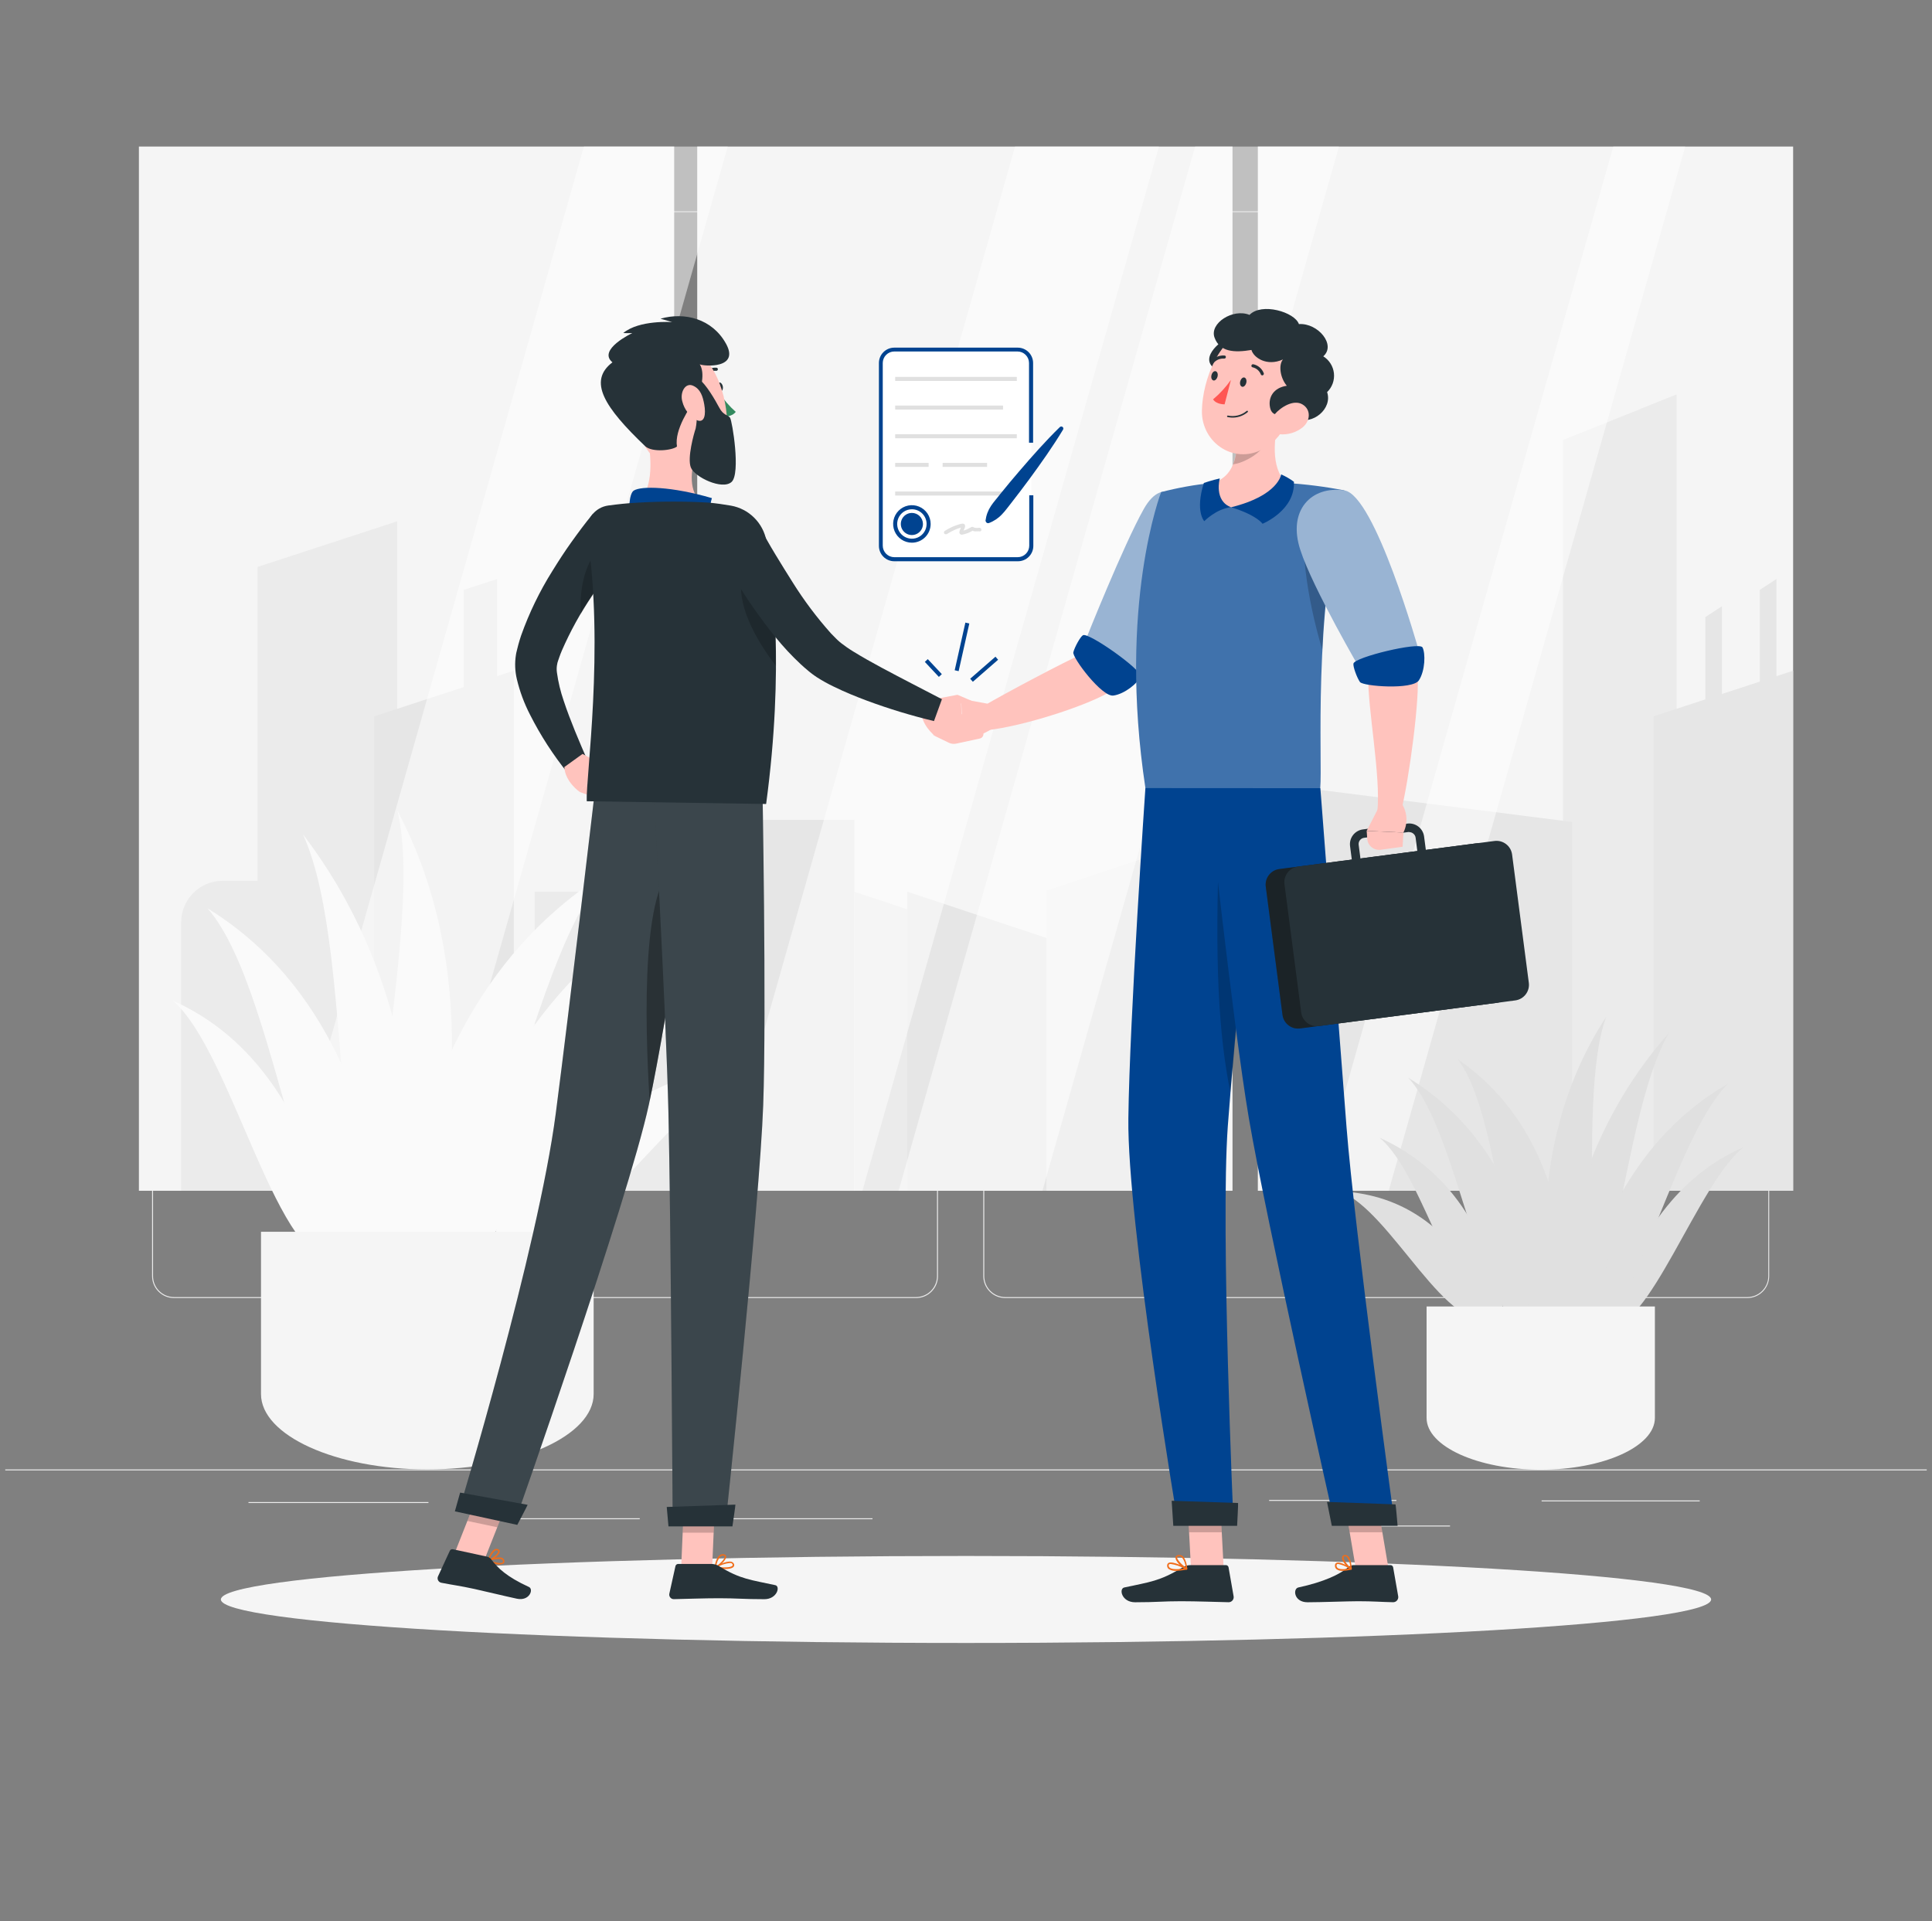 <svg width="184" height="183" viewBox="0 0 184 183" fill="none" xmlns="http://www.w3.org/2000/svg">
    <rect x="0" y="0" width="184" height="183" fill="#808080" stroke="none"/>
    <defs>
        <clipPath id="clip0_505_64809">
            <rect width="183" height="183" fill="white" transform="translate(0.5)"/>
        </clipPath>
    </defs>
    <g clip-path="url(#clip0_505_64809)">
        <path d="M183.5 139.958H0.5V140.05H183.5V139.958Z" fill="#EBEBEB"/>
        <path d="M132.992 142.864H120.87V142.956H132.992V142.864Z" fill="#EBEBEB"/>
        <path d="M161.877 142.912H146.819V143.003H161.877V142.912Z" fill="#EBEBEB"/>
        <path d="M138.098 145.302H131.074V145.393H138.098V145.302Z" fill="#EBEBEB"/>
        <path d="M83.095 144.61H64.184V144.702H83.095V144.61Z" fill="#EBEBEB"/>
        <path d="M60.927 144.61H48.34V144.702H60.927V144.61Z" fill="#EBEBEB"/>
        <path d="M40.807 143.066H23.664V143.157H40.807V143.066Z" fill="#EBEBEB"/>
        <path d="M87.242 123.635H16.571C16.017 123.634 15.486 123.413 15.095 123.021C14.704 122.629 14.484 122.098 14.484 121.545V22.201C14.489 21.651 14.711 21.125 15.102 20.737C15.492 20.349 16.02 20.131 16.571 20.13H87.242C87.796 20.13 88.327 20.35 88.719 20.742C89.111 21.134 89.331 21.666 89.331 22.22V121.545C89.331 122.099 89.111 122.631 88.719 123.023C88.327 123.415 87.796 123.635 87.242 123.635V123.635ZM16.571 20.203C16.041 20.204 15.534 20.415 15.16 20.79C14.786 21.164 14.576 21.672 14.576 22.201V121.545C14.576 122.074 14.786 122.582 15.16 122.957C15.534 123.331 16.041 123.542 16.571 123.543H87.242C87.771 123.542 88.279 123.331 88.653 122.957C89.028 122.582 89.239 122.075 89.24 121.545V22.201C89.239 21.672 89.028 21.164 88.653 20.79C88.279 20.415 87.771 20.204 87.242 20.203H16.571Z"
              fill="#EBEBEB"/>
        <path d="M166.412 123.635H95.737C95.183 123.634 94.652 123.413 94.261 123.022C93.869 122.63 93.648 122.099 93.647 121.545V22.201C93.653 21.651 93.876 21.124 94.267 20.737C94.658 20.349 95.186 20.131 95.737 20.13H166.412C166.962 20.132 167.489 20.35 167.878 20.738C168.268 21.126 168.49 21.652 168.494 22.201V121.545C168.494 122.098 168.275 122.628 167.885 123.02C167.495 123.412 166.965 123.633 166.412 123.635V123.635ZM95.737 20.203C95.208 20.204 94.7 20.415 94.325 20.79C93.951 21.164 93.74 21.672 93.739 22.201V121.545C93.74 122.075 93.951 122.582 94.325 122.957C94.7 123.331 95.208 123.542 95.737 123.543H166.412C166.942 123.542 167.449 123.331 167.824 122.957C168.198 122.582 168.409 122.075 168.41 121.545V22.201C168.409 21.672 168.198 21.164 167.824 20.79C167.449 20.415 166.942 20.204 166.412 20.203H95.737Z"
              fill="#EBEBEB"/>
        <path d="M64.21 13.959H13.229V113.416H64.21V13.959Z" fill="#F5F5F5"/>
        <path d="M37.832 113.42H24.535V53.996L37.832 49.651V113.42Z" fill="#EBEBEB"/>
        <path d="M48.932 113.42H35.636V68.23L48.932 63.885V113.42Z" fill="#E6E6E6"/>
        <path d="M47.344 66.967H44.171V56.185L47.344 55.149V66.967Z" fill="#E6E6E6"/>
        <path d="M117.382 13.959H66.402V113.416H117.382V13.959Z" fill="#F5F5F5"/>
        <path d="M81.368 78.093H66.402V113.42H81.368V78.093Z" fill="#E6E6E6"/>
        <path d="M170.774 13.959H119.794V113.416H170.774V13.959Z" fill="#F5F5F5"/>
        <path d="M159.67 113.42H148.851V41.914L159.67 37.566V113.42Z" fill="#EBEBEB"/>
        <path d="M170.77 113.42H157.474V68.23L170.77 63.885V113.42Z" fill="#E6E6E6"/>
        <path d="M123.11 113.416H149.704V78.284L123.11 74.906V113.416Z" fill="#E6E6E6"/>
        <path d="M169.186 66.967H167.598V56.185L169.186 55.149V66.967Z" fill="#E6E6E6"/>
        <path d="M163.996 69.562H162.411V58.779L163.996 57.74V69.562Z" fill="#E6E6E6"/>
        <path d="M21.201 83.894H27.259V113.42H17.256V87.84C17.256 86.793 17.672 85.79 18.412 85.05C19.151 84.31 20.155 83.894 21.201 83.894V83.894Z"
              fill="#EBEBEB"/>
        <path d="M64.209 84.93H50.92V113.42H64.209V84.93Z" fill="#EBEBEB"/>
        <path d="M94.658 89.344L81.368 84.93V113.42H94.658V89.344Z" fill="#EBEBEB"/>
        <path d="M99.69 89.344L86.4 84.93V113.42H99.69V89.344Z" fill="#E6E6E6"/>
        <path d="M99.689 84.82L112.979 80.407V113.42H99.689V84.82Z" fill="#F0F0F0"/>
        <path opacity="0.5" d="M41.072 113.416H27.372L55.609 13.959H69.308L41.072 113.416Z" fill="white"/>
        <path opacity="0.5" d="M82.136 113.416H68.436L96.67 13.959H110.373L82.136 113.416Z" fill="white"/>
        <path opacity="0.5" d="M99.283 113.416H85.584L113.821 13.959H127.52L99.283 113.416Z" fill="white"/>
        <path opacity="0.5" d="M132.26 113.416H125.412L153.649 13.959H160.497L132.26 113.416Z" fill="white"/>
        <path d="M41.067 121.878C45.02 100.679 55.437 90.731 64.301 85.666C55.81 93.696 50.034 121.479 41.067 121.878Z"
              fill="#FAFAFA"/>
        <path d="M32.404 120.209C29.476 104.229 22.438 97.978 16.48 95.321C22.229 100.35 26.438 121.216 32.404 120.209Z"
              fill="#FAFAFA"/>
        <path d="M37.521 124.44C36.394 101.455 27.639 91.365 19.767 86.519C26.911 94.666 28.953 124.751 37.521 124.44Z"
              fill="#FAFAFA"/>
        <path d="M37.52 122.467C39.35 99.373 49.115 88.565 57.797 83.078C49.825 91.804 46.817 122.079 37.52 122.467Z"
              fill="#FAFAFA"/>
        <path d="M38.963 126.08C41.891 102.355 35.417 88.059 28.851 79.466C34.172 91.039 30.849 122.361 38.963 126.08Z"
              fill="#FAFAFA"/>
        <path d="M48.08 118.862C55.47 105.042 64.74 101.748 71.87 101.411C64.327 104.032 54.222 121.944 48.08 118.862Z"
              fill="#FAFAFA"/>
        <path d="M46.547 119.386C51.206 103.724 60.027 97.059 67.273 93.978C60.089 99.343 53.526 119.825 46.547 119.386Z"
              fill="#FAFAFA"/>
        <path d="M38.37 126.156C46.334 101.594 42.736 86.449 37.854 77.226C40.829 89.498 30.878 121.951 38.37 126.156Z"
              fill="#FAFAFA"/>
        <path d="M24.857 117.325V132.777C24.857 136.727 31.983 139.958 40.698 139.958C49.409 139.958 56.538 136.727 56.538 132.777V117.325H24.857Z"
              fill="#F5F5F5"/>
        <path d="M146.9 127.536C146.025 112.959 139.748 106.118 134.115 102.648C139.254 108.157 140.806 127.269 146.9 127.536Z"
              fill="#E0E0E0"/>
        <path d="M152.99 126.398C156.365 115.418 161.738 111.106 166.049 109.276C161.675 112.728 156.991 127.086 152.99 126.398Z"
              fill="#E0E0E0"/>
        <path d="M149.122 129.308C151.878 113.504 158.744 106.564 164.556 103.234C158.978 108.83 154.952 129.516 149.122 129.308Z"
              fill="#E0E0E0"/>
        <path d="M149.294 127.95C150.026 112.065 144.279 104.636 138.808 100.866C143.514 106.872 142.958 127.683 149.294 127.95Z"
              fill="#E0E0E0"/>
        <path d="M147.998 130.431C148.038 114.119 153.711 104.288 158.952 98.377C154.312 106.338 153.872 127.873 147.998 130.431Z"
              fill="#E0E0E0"/>
        <path d="M142.38 125.468C138.504 115.952 132.439 113.698 127.586 113.467C132.523 115.268 137.9 127.588 142.38 125.468Z"
              fill="#E0E0E0"/>
        <path d="M143.375 125.831C141.545 115.059 136.074 110.488 131.378 108.358C135.832 112.047 138.559 126.131 143.375 125.831Z"
              fill="#E0E0E0"/>
        <path d="M148.393 130.486C145.059 113.595 148.832 103.183 152.972 96.844C149.876 105.276 153.876 127.591 148.393 130.486Z"
              fill="#E0E0E0"/>
        <path d="M157.609 124.44V135.054C157.609 137.766 152.716 139.984 146.735 139.984C140.755 139.984 135.865 137.766 135.865 135.054V124.44H157.609Z"
              fill="#F5F5F5"/>
        <path d="M92 156.487C131.192 156.487 162.964 154.632 162.964 152.344C162.964 150.056 131.192 148.201 92 148.201C52.808 148.201 21.036 150.056 21.036 152.344C21.036 154.632 52.808 156.487 92 156.487Z"
              fill="#F5F5F5"/>
        <path d="M98.222 47.174V51.972C98.221 52.31 98.086 52.635 97.846 52.874C97.607 53.113 97.283 53.248 96.944 53.249H85.17C84.831 53.248 84.507 53.113 84.268 52.874C84.028 52.635 83.894 52.31 83.893 51.972V34.576C83.895 34.239 84.031 33.916 84.27 33.678C84.51 33.441 84.833 33.307 85.17 33.306H96.926C97.094 33.304 97.262 33.335 97.418 33.398C97.574 33.461 97.717 33.554 97.837 33.672C97.958 33.79 98.053 33.931 98.119 34.086C98.185 34.241 98.22 34.407 98.222 34.576V42.167"
              fill="white"/>
        <path d="M96.926 53.458H85.17C84.782 53.458 84.409 53.304 84.135 53.029C83.86 52.755 83.706 52.382 83.706 51.994V34.576C83.706 34.188 83.86 33.815 84.135 33.541C84.409 33.266 84.782 33.112 85.17 33.112H96.926C97.314 33.112 97.687 33.266 97.961 33.541C98.236 33.815 98.39 34.188 98.39 34.576V42.167H98.002V34.576C98.002 34.285 97.886 34.005 97.68 33.8C97.475 33.594 97.195 33.478 96.904 33.478H85.17C84.879 33.478 84.6 33.594 84.394 33.8C84.188 34.005 84.072 34.285 84.072 34.576V51.972C84.072 52.263 84.188 52.542 84.394 52.748C84.6 52.954 84.879 53.07 85.17 53.07H96.926C97.217 53.07 97.496 52.954 97.702 52.748C97.908 52.542 98.024 52.263 98.024 51.972V47.174H98.412V51.972C98.415 52.168 98.379 52.362 98.305 52.544C98.231 52.726 98.122 52.891 97.983 53.029C97.845 53.168 97.68 53.277 97.498 53.351C97.317 53.424 97.122 53.461 96.926 53.458Z"
              fill="#004390"/>
        <path d="M90.169 50.874C90.411 50.723 90.661 50.587 90.92 50.468C91.039 50.413 91.161 50.366 91.286 50.325C91.423 50.269 91.569 50.235 91.718 50.226L91.567 50.142C91.542 50.102 91.527 50.204 91.52 50.23L91.469 50.358C91.426 50.449 91.395 50.544 91.377 50.643C91.368 50.678 91.367 50.715 91.374 50.751C91.382 50.787 91.398 50.82 91.422 50.848C91.445 50.876 91.475 50.898 91.509 50.912C91.542 50.926 91.579 50.932 91.615 50.929C91.999 50.86 92.366 50.717 92.695 50.508H92.559C92.6 50.508 92.647 50.563 92.687 50.577C92.747 50.599 92.81 50.611 92.874 50.614C93.017 50.614 93.16 50.592 93.302 50.614C93.526 50.636 93.522 50.288 93.302 50.27C93.152 50.27 92.995 50.303 92.849 50.27C92.702 50.237 92.658 50.135 92.504 50.204C92.351 50.274 92.226 50.365 92.076 50.427C92.007 50.457 91.936 50.483 91.864 50.504L91.725 50.544C91.685 50.544 91.611 50.544 91.67 50.603L91.721 50.724C91.721 50.49 91.97 50.27 91.904 50.028C91.838 49.787 91.538 49.893 91.359 49.937C90.873 50.078 90.41 50.29 89.986 50.566C89.947 50.589 89.918 50.627 89.905 50.671C89.893 50.715 89.9 50.763 89.922 50.803C89.945 50.842 89.983 50.871 90.027 50.883C90.071 50.895 90.119 50.889 90.158 50.867L90.169 50.874Z"
              fill="#E0E0E0"/>
        <path d="M96.838 35.901H85.254V36.285H96.838V35.901Z" fill="#E0E0E0"/>
        <path d="M95.528 38.628H85.254V39.012H95.528V38.628Z" fill="#E0E0E0"/>
        <path d="M96.838 41.358H85.254V41.742H96.838V41.358Z" fill="#E0E0E0"/>
        <path d="M88.438 44.088H85.254V44.472H88.438V44.088Z" fill="#E0E0E0"/>
        <path d="M94.009 44.088H89.774V44.472H94.009V44.088Z" fill="#E0E0E0"/>
        <path d="M96.838 46.815H85.254V47.199H96.838V46.815Z" fill="#E0E0E0"/>
        <path d="M86.847 51.69C86.493 51.69 86.148 51.585 85.854 51.389C85.561 51.193 85.332 50.914 85.197 50.587C85.061 50.261 85.026 49.902 85.095 49.556C85.164 49.209 85.334 48.891 85.584 48.641C85.834 48.391 86.152 48.221 86.498 48.152C86.845 48.083 87.204 48.119 87.53 48.254C87.856 48.389 88.135 48.618 88.332 48.912C88.528 49.206 88.633 49.551 88.633 49.904C88.633 50.378 88.445 50.832 88.11 51.167C87.775 51.502 87.32 51.69 86.847 51.69ZM86.847 48.506C86.569 48.506 86.298 48.588 86.067 48.742C85.837 48.897 85.657 49.116 85.551 49.372C85.445 49.629 85.418 49.91 85.472 50.182C85.526 50.455 85.66 50.704 85.857 50.9C86.053 51.096 86.303 51.229 86.575 51.283C86.848 51.337 87.129 51.308 87.386 51.202C87.642 51.095 87.86 50.915 88.014 50.684C88.168 50.453 88.249 50.181 88.248 49.904C88.247 49.533 88.099 49.177 87.837 48.915C87.574 48.653 87.218 48.506 86.847 48.506V48.506Z"
              fill="#004390"/>
        <path d="M87.9 49.904C87.901 50.113 87.84 50.317 87.724 50.491C87.609 50.664 87.445 50.8 87.252 50.88C87.059 50.961 86.847 50.982 86.643 50.942C86.438 50.902 86.25 50.802 86.102 50.654C85.954 50.507 85.853 50.319 85.812 50.115C85.772 49.91 85.792 49.698 85.872 49.505C85.952 49.312 86.087 49.148 86.26 49.032C86.433 48.916 86.637 48.854 86.846 48.854C87.125 48.854 87.393 48.964 87.59 49.161C87.788 49.358 87.899 49.625 87.9 49.904V49.904Z"
              fill="#004390"/>
        <path d="M93.859 49.589C93.921 49.088 94.099 48.608 94.379 48.188C94.643 47.789 94.961 47.456 95.254 47.064C95.843 46.332 96.454 45.6 97.084 44.868C98.321 43.429 99.576 42.006 100.945 40.67C100.98 40.64 101.024 40.623 101.07 40.622C101.116 40.621 101.161 40.637 101.197 40.665C101.233 40.694 101.258 40.734 101.267 40.779C101.277 40.824 101.27 40.871 101.249 40.911C100.261 42.547 99.159 44.096 98.039 45.629C97.475 46.391 96.904 47.148 96.319 47.895C96.022 48.261 95.752 48.656 95.422 48.993C95.077 49.361 94.651 49.645 94.178 49.82C94.121 49.839 94.058 49.835 94.003 49.809C93.949 49.783 93.906 49.737 93.885 49.681C93.871 49.652 93.862 49.621 93.859 49.589V49.589Z"
              fill="#004390"/>
        <path d="M94.806 62.549L92.4 64.646L92.653 64.936L95.058 62.838L94.806 62.549Z" fill="#004390"/>
        <path d="M91.941 59.301L90.924 63.84L91.299 63.925L92.316 59.385L91.941 59.301Z" fill="#004390"/>
        <path d="M88.359 62.78L88.078 63.042L89.416 64.472L89.697 64.209L88.359 62.78Z" fill="#004390"/>
        <path d="M116.544 149.434H113.429L113.049 142.224H116.16L116.544 149.434Z" fill="#FFC3BD"/>
        <path d="M132.245 149.434H129.13L127.911 142.224H131.022L132.245 149.434Z" fill="#FFC3BD"/>
        <path d="M128.929 149.072H132.424C132.485 149.071 132.545 149.092 132.592 149.131C132.638 149.17 132.67 149.224 132.68 149.284L133.164 152.051C133.174 152.12 133.169 152.191 133.149 152.258C133.129 152.325 133.095 152.387 133.049 152.44C133.003 152.492 132.947 152.535 132.883 152.564C132.82 152.593 132.75 152.607 132.68 152.607C131.462 152.585 130.872 152.512 129.332 152.512C128.387 152.512 125.836 152.611 124.53 152.611C123.223 152.611 123.113 151.319 123.651 151.202C126.078 150.679 127.611 149.954 128.409 149.266C128.554 149.141 128.738 149.072 128.929 149.072V149.072Z"
              fill="#263238"/>
        <path d="M113.352 149.072H116.749C116.81 149.071 116.869 149.092 116.916 149.131C116.963 149.17 116.994 149.224 117.005 149.284L117.488 152.051C117.499 152.12 117.495 152.19 117.476 152.257C117.457 152.324 117.424 152.387 117.379 152.439C117.334 152.492 117.277 152.535 117.214 152.564C117.151 152.593 117.082 152.608 117.012 152.607C115.79 152.585 114.018 152.512 112.477 152.512C110.677 152.512 110.219 152.611 108.104 152.611C106.826 152.611 106.534 151.319 107.075 151.202C109.535 150.671 110.424 150.613 112.587 149.317C112.815 149.167 113.08 149.082 113.352 149.072V149.072Z"
              fill="#263238"/>
        <path d="M113.254 52.488L109.001 51.24C109.001 51.24 104.667 61.536 103.2 62.22C101.205 63.135 95.879 65.942 93.625 67.267C93.471 67.776 93.468 69.17 93.713 69.573C97.406 69.28 104.982 66.773 106.439 65.375C109.762 62.183 113.254 52.488 113.254 52.488Z"
              fill="#FFC3BD"/>
        <path d="M114.541 50.545C115.749 53.238 107.456 65.053 107.456 65.053L103.43 60.873C103.43 60.873 106.991 51.932 108.92 48.502C110.889 44.978 113.227 47.58 114.541 50.545Z"
              fill="#99B4D3"/>
        <path d="M103.137 60.504C102.885 60.654 102.343 61.638 102.222 62.129C102.102 62.619 104.935 66.403 106.036 66.25C107.138 66.096 108.397 65.024 108.624 64.445C108.851 63.867 103.668 60.192 103.137 60.504Z"
              fill="#004390"/>
        <path d="M94.097 67.033L91.535 66.564L91.689 70.225C91.689 70.225 92.589 70.591 94.529 69.39L94.097 67.033Z"
              fill="#FFC3BD"/>
        <path d="M88.439 67.783L88.907 70.034L91.67 70.239L91.516 66.568L88.439 67.783Z" fill="#FFC3BD"/>
        <path opacity="0.2" d="M113.049 142.228L113.246 145.943H116.357L116.163 142.228H113.049Z" fill="black"/>
        <path opacity="0.2" d="M131.026 142.228H127.911L128.541 145.943H131.655L131.026 142.228Z" fill="black"/>
        <path d="M110.585 46.87C110.585 46.87 106.431 57.565 109.088 75.07H125.737C125.972 72.508 125.005 58.75 128.032 46.709C126.203 46.352 124.352 46.116 122.491 46.002C120.133 45.867 117.77 45.867 115.412 46.002C113.784 46.168 112.17 46.458 110.585 46.87V46.87Z"
              fill="#4072AC"/>
        <path opacity="0.2"
              d="M124.274 49.681C123.908 51.665 124.3 56.404 125.928 61.883C126.127 57.179 126.739 52.502 127.758 47.906V47.884C126.653 47.77 124.629 47.822 124.274 49.681Z"
              fill="black"/>
        <path d="M121.883 39.385C121.327 41.662 120.972 44.484 122.491 46.003C122.491 46.003 121.466 48.316 117.235 48.316C113.366 48.316 115.405 46.003 115.405 46.003C117.967 45.399 117.993 42.258 117.634 40.487L121.883 39.385Z"
              fill="#FFC3BD"/>
        <path d="M117.254 48.312C119.746 49.092 120.24 49.889 120.24 49.889C120.24 49.889 123.348 48.627 123.231 45.889C122.853 45.61 122.446 45.374 122.016 45.186C122.016 45.186 121.752 47.214 117.254 48.312Z"
              fill="#004390"/>
        <path d="M117.254 48.312C115.855 48.444 114.692 49.641 114.692 49.641C114.692 49.641 113.802 48.707 114.655 45.999C114.655 45.999 115.486 45.717 116.174 45.571C116.156 45.574 115.596 47.726 117.254 48.312Z"
              fill="#004390"/>
        <path opacity="0.2"
              d="M117.642 40.491C117.854 41.526 117.935 43.053 117.444 44.227C117.844 44.162 118.233 44.039 118.597 43.861C120.061 43.188 120.815 42.123 121.628 40.568C121.701 40.161 121.789 39.766 121.884 39.385L117.642 40.491Z"
              fill="black"/>
        <path d="M117.147 32.109C116.152 32.435 113.927 34.346 116.049 35.308C118.172 36.271 118.882 31.546 117.147 32.109Z"
              fill="#263238"/>
        <path d="M123.863 36.6C122.893 39.587 122.476 41.358 120.569 42.602C117.704 44.432 114.391 42.236 114.468 39.081C114.534 36.223 116.108 31.82 119.332 31.253C122.557 30.686 124.833 33.624 123.863 36.6Z"
              fill="#FFC3BD"/>
        <path d="M119.186 33.332C117.539 33.61 116.166 33.522 115.669 32.153C115.171 30.784 117.436 29.349 118.999 29.994C120.152 28.793 123.3 29.715 123.706 30.868C125.536 30.751 127.267 32.859 126.026 33.939C126.307 34.114 126.544 34.35 126.72 34.629C126.896 34.909 127.005 35.225 127.041 35.554C127.076 35.882 127.036 36.214 126.924 36.525C126.811 36.836 126.63 37.117 126.392 37.347C126.927 38.935 125.002 40.52 123.483 39.876C121.986 39.429 121.17 39.795 120.961 38.829C120.752 37.863 121.279 36.929 122.553 36.743C121.909 35.974 121.752 34.759 122.187 34.236C120.646 34.935 119.384 34.056 119.186 33.332Z"
              fill="#263238"/>
        <path d="M117.21 39.77C117.501 39.794 117.794 39.761 118.072 39.672C118.351 39.582 118.608 39.439 118.831 39.25C118.845 39.236 118.852 39.217 118.852 39.197C118.852 39.177 118.845 39.158 118.831 39.144C118.825 39.137 118.817 39.131 118.808 39.127C118.799 39.123 118.79 39.121 118.78 39.121C118.77 39.121 118.761 39.123 118.752 39.127C118.743 39.131 118.735 39.137 118.729 39.144C118.485 39.346 118.198 39.491 117.89 39.567C117.582 39.643 117.26 39.649 116.95 39.583C116.931 39.58 116.911 39.584 116.894 39.595C116.878 39.606 116.867 39.622 116.862 39.642C116.859 39.651 116.859 39.66 116.86 39.67C116.861 39.679 116.865 39.688 116.87 39.696C116.875 39.704 116.882 39.711 116.89 39.716C116.898 39.721 116.908 39.724 116.917 39.726C117.014 39.745 117.112 39.76 117.21 39.77Z"
              fill="#263238"/>
        <path d="M124.036 40.725C123.413 41.211 122.626 41.438 121.84 41.358C120.819 41.245 120.742 40.238 121.382 39.477C121.961 38.789 123.19 38.013 124.043 38.518C124.896 39.023 124.801 40.117 124.036 40.725Z"
              fill="#FFC3BD"/>
        <path d="M120.032 75.07C120.032 75.07 119.607 78.987 119.065 84.29C118.443 90.303 117.671 98.11 117.18 104.054C117.18 104.083 117.18 104.109 117.18 104.134C117.085 105.265 117.001 106.33 116.932 107.289C116.236 116.992 117.481 145.218 117.481 145.218H112.203C112.203 145.218 107.342 116.414 107.463 106.539C107.577 97.049 109.085 75.063 109.085 75.063L120.032 75.07Z"
              fill="#004390"/>
        <path d="M117.912 143.157C117.938 143.157 117.821 145.331 117.821 145.331H111.742L111.588 142.945L117.912 143.157Z"
              fill="#263238"/>
        <path opacity="0.2"
              d="M119.084 84.29C118.462 90.303 117.69 98.11 117.199 104.054C117.199 104.083 117.199 104.109 117.199 104.134C116.039 98.494 115.677 91.482 116.127 79.934L119.084 84.29Z"
              fill="black"/>
        <path d="M114.992 75.07C114.992 75.07 117.422 97.565 118.934 106.477C120.592 116.238 127.136 145.221 127.136 145.221H132.838C132.838 145.221 128.995 117.039 128.241 107.362C127.429 96.873 125.749 75.07 125.749 75.07H114.992Z"
              fill="#004390"/>
        <path d="M132.908 143.289C132.933 143.289 133.105 145.331 133.105 145.331H126.839L126.382 143.051L132.908 143.289Z"
              fill="#263238"/>
        <path d="M118.692 36.468C118.626 36.714 118.447 36.886 118.289 36.834C118.132 36.783 118.055 36.571 118.117 36.325C118.18 36.08 118.363 35.908 118.52 35.959C118.677 36.011 118.754 36.234 118.692 36.468Z"
              fill="#263238"/>
        <path d="M115.955 35.868C115.889 36.113 115.709 36.285 115.552 36.234C115.395 36.183 115.318 35.974 115.38 35.725C115.442 35.476 115.625 35.308 115.783 35.359C115.94 35.41 116.017 35.623 115.955 35.868Z"
              fill="#263238"/>
        <path d="M117.232 36.183C116.748 36.872 116.176 37.496 115.53 38.038C115.852 38.536 116.628 38.511 116.628 38.511L117.232 36.183Z"
              fill="#FF5652"/>
        <path d="M120.181 35.751C120.16 35.745 120.139 35.734 120.122 35.72C120.105 35.705 120.092 35.687 120.082 35.667C120.018 35.497 119.913 35.347 119.776 35.228C119.64 35.109 119.476 35.026 119.299 34.986C119.28 34.983 119.262 34.977 119.245 34.967C119.229 34.957 119.215 34.943 119.204 34.928C119.193 34.912 119.185 34.894 119.181 34.875C119.178 34.856 119.178 34.836 119.182 34.818C119.189 34.779 119.211 34.744 119.243 34.721C119.275 34.698 119.315 34.688 119.354 34.693C119.579 34.739 119.789 34.841 119.964 34.989C120.139 35.138 120.274 35.328 120.357 35.542C120.371 35.579 120.37 35.62 120.355 35.657C120.34 35.693 120.312 35.723 120.276 35.74C120.247 35.754 120.213 35.758 120.181 35.751V35.751Z"
              fill="#263238"/>
        <path d="M115.424 34.616C115.404 34.608 115.385 34.597 115.369 34.583C115.355 34.57 115.344 34.553 115.337 34.535C115.329 34.518 115.325 34.498 115.325 34.479C115.325 34.46 115.329 34.44 115.337 34.422C115.344 34.404 115.355 34.388 115.369 34.375C115.524 34.195 115.719 34.055 115.938 33.966C116.158 33.877 116.396 33.841 116.632 33.862C116.651 33.865 116.669 33.871 116.686 33.881C116.702 33.892 116.716 33.905 116.727 33.921C116.738 33.937 116.746 33.955 116.749 33.973C116.753 33.992 116.753 34.012 116.749 34.031C116.741 34.069 116.719 34.103 116.687 34.126C116.655 34.149 116.616 34.16 116.577 34.155V34.155C116.389 34.141 116.201 34.172 116.027 34.244C115.854 34.317 115.7 34.429 115.577 34.572C115.558 34.592 115.533 34.607 115.506 34.615C115.48 34.622 115.451 34.623 115.424 34.616V34.616Z"
              fill="#263238"/>
        <path d="M129.877 50.958L125.946 53.337C125.946 53.337 130.338 62.853 130.313 64.453C130.239 67.439 131.524 73.914 131.176 77.325C131.66 77.497 133.006 77.537 133.431 77.299C134.211 74.214 135.29 66.107 134.979 64.076C134.298 59.658 129.877 50.958 129.877 50.958Z"
              fill="#FFC3BD"/>
        <path d="M128.032 46.709C130.96 47.137 135.132 61.997 135.132 61.997L129.716 64.05C129.716 64.05 124.998 55.998 123.841 52.378C122.597 48.601 124.895 46.248 128.032 46.709Z"
              fill="#99B4D3"/>
        <path d="M127.867 149.617C127.658 149.635 127.449 149.578 127.278 149.456C127.224 149.409 127.183 149.348 127.159 149.28C127.135 149.212 127.13 149.139 127.143 149.068C127.145 149.025 127.159 148.982 127.183 148.946C127.206 148.909 127.239 148.879 127.278 148.86C127.644 148.684 128.607 149.299 128.717 149.372C128.729 149.379 128.738 149.39 128.743 149.404C128.749 149.417 128.749 149.431 128.746 149.445C128.742 149.459 128.735 149.472 128.725 149.483C128.714 149.493 128.701 149.5 128.687 149.504C128.419 149.573 128.144 149.611 127.867 149.617V149.617ZM127.439 148.962C127.406 148.96 127.374 148.966 127.344 148.98C127.329 148.988 127.316 149 127.307 149.015C127.298 149.03 127.293 149.047 127.293 149.065C127.284 149.113 127.287 149.164 127.302 149.211C127.317 149.258 127.344 149.301 127.381 149.335C127.542 149.478 127.948 149.496 128.479 149.39C128.165 149.179 127.811 149.033 127.439 148.962V148.962Z"
              fill="#F06D1A"/>
        <path d="M128.672 149.507C128.662 149.51 128.65 149.51 128.64 149.507C128.325 149.335 127.735 148.651 127.82 148.303C127.833 148.249 127.864 148.201 127.908 148.167C127.952 148.133 128.006 148.114 128.061 148.113C128.117 148.105 128.173 148.11 128.226 148.126C128.28 148.141 128.33 148.168 128.372 148.204C128.72 148.501 128.738 149.401 128.738 149.438C128.738 149.451 128.735 149.465 128.729 149.477C128.722 149.489 128.713 149.5 128.702 149.507C128.692 149.509 128.682 149.509 128.672 149.507V149.507ZM128.105 148.23H128.072C127.977 148.23 127.966 148.285 127.962 148.303C127.911 148.508 128.284 149.035 128.592 149.266C128.591 148.916 128.479 148.575 128.274 148.292C128.227 148.252 128.167 148.229 128.105 148.23V148.23Z"
              fill="#F06D1A"/>
        <path d="M112.031 149.617C111.767 149.642 111.501 149.575 111.281 149.427C111.232 149.38 111.196 149.323 111.175 149.259C111.154 149.195 111.149 149.127 111.16 149.061C111.164 149.02 111.179 148.98 111.202 148.946C111.225 148.911 111.255 148.883 111.292 148.863C111.68 148.651 112.902 149.288 113.041 149.361C113.054 149.369 113.065 149.38 113.071 149.394C113.076 149.408 113.078 149.423 113.074 149.438C113.071 149.453 113.064 149.468 113.053 149.479C113.042 149.49 113.027 149.497 113.012 149.5C112.689 149.569 112.361 149.608 112.031 149.617ZM111.497 148.962C111.449 148.96 111.401 148.968 111.358 148.988C111.343 148.996 111.331 149.008 111.322 149.022C111.314 149.036 111.308 149.052 111.306 149.068C111.299 149.111 111.302 149.156 111.316 149.197C111.331 149.239 111.355 149.276 111.387 149.306C111.57 149.474 112.079 149.504 112.774 149.39C112.376 149.174 111.944 149.03 111.497 148.962Z"
              fill="#F06D1A"/>
        <path d="M113 149.507H112.967C112.601 149.339 111.869 148.666 111.961 148.314C111.961 148.23 112.045 148.128 112.246 148.109C112.319 148.1 112.392 148.106 112.461 148.128C112.531 148.149 112.595 148.185 112.649 148.234C113.015 148.559 113.074 149.398 113.077 149.434C113.077 149.447 113.074 149.46 113.067 149.472C113.061 149.483 113.052 149.493 113.041 149.5C113.029 149.508 113.014 149.51 113 149.507V149.507ZM112.298 148.23H112.254C112.122 148.23 112.111 148.296 112.107 148.311C112.063 148.523 112.543 149.042 112.916 149.28C112.897 148.93 112.769 148.595 112.55 148.321C112.481 148.26 112.39 148.227 112.298 148.23Z"
              fill="#F06D1A"/>
        <path d="M140.55 80.333L121.841 82.773C121.021 82.88 120.443 83.631 120.55 84.451L122.143 96.667C122.25 97.487 123.001 98.064 123.821 97.957L142.53 95.518C143.35 95.411 143.928 94.659 143.821 93.84L142.228 81.624C142.121 80.804 141.369 80.226 140.55 80.333Z"
              fill="#263238"/>
        <path opacity="0.3"
              d="M140.55 80.333L121.841 82.773C121.021 82.88 120.443 83.631 120.55 84.451L122.143 96.667C122.25 97.487 123.001 98.064 123.821 97.957L142.53 95.518C143.35 95.411 143.928 94.659 143.821 93.84L142.228 81.624C142.121 80.804 141.369 80.226 140.55 80.333Z"
              fill="black"/>
        <path d="M130.316 84.37C130.003 84.37 129.699 84.266 129.452 84.074C129.153 83.843 128.957 83.504 128.907 83.13L128.577 80.59C128.553 80.404 128.566 80.216 128.614 80.036C128.663 79.856 128.747 79.687 128.86 79.539C128.974 79.391 129.116 79.268 129.278 79.175C129.44 79.082 129.618 79.021 129.803 78.998L134.031 78.445C134.405 78.396 134.783 78.498 135.082 78.728C135.382 78.957 135.577 79.297 135.627 79.671L135.96 82.211C136.006 82.585 135.904 82.962 135.674 83.261C135.445 83.559 135.107 83.756 134.733 83.807V83.807L130.503 84.356C130.441 84.364 130.378 84.369 130.316 84.37V84.37ZM134.217 79.246H134.141L129.91 79.799C129.832 79.809 129.757 79.834 129.69 79.873C129.622 79.912 129.563 79.964 129.515 80.026C129.467 80.088 129.432 80.158 129.412 80.234C129.392 80.309 129.387 80.388 129.397 80.465L129.727 83.005C129.748 83.162 129.831 83.304 129.957 83.4C130.019 83.448 130.09 83.483 130.165 83.503C130.24 83.523 130.319 83.528 130.396 83.518L134.624 82.969C134.78 82.947 134.922 82.864 135.018 82.739C135.115 82.614 135.159 82.456 135.14 82.299L134.821 79.788C134.811 79.71 134.786 79.636 134.747 79.568C134.708 79.5 134.656 79.44 134.594 79.393C134.488 79.306 134.355 79.258 134.217 79.257V79.246Z"
              fill="#263238"/>
        <path d="M142.331 80.101L123.622 82.541C122.802 82.648 122.224 83.399 122.331 84.219L123.924 96.435C124.031 97.255 124.783 97.833 125.602 97.726L144.311 95.286C145.131 95.179 145.709 94.428 145.602 93.608L144.009 81.392C143.902 80.572 143.151 79.994 142.331 80.101Z"
              fill="#263238"/>
        <path d="M131.352 76.812L130.159 79.137L133.658 79.298C133.911 78.79 134.002 78.218 133.921 77.657C133.84 77.096 133.59 76.573 133.204 76.157L131.352 76.812Z"
              fill="#FFC3BD"/>
        <path d="M131.495 80.937L133.581 80.652L133.658 79.298L130.159 79.137L130.214 79.894C130.225 80.049 130.267 80.199 130.338 80.337C130.409 80.474 130.508 80.596 130.628 80.694C130.748 80.791 130.887 80.864 131.036 80.906C131.185 80.947 131.342 80.958 131.495 80.937V80.937Z"
              fill="#FFC3BD"/>
        <path d="M128.9 63.205C128.845 63.49 129.233 64.548 129.518 64.958C129.804 65.368 134.525 65.73 135.133 64.8C135.74 63.871 135.766 62.216 135.477 61.664C135.188 61.111 129.013 62.586 128.9 63.205Z"
              fill="#004390"/>
        <path d="M59.931 51.782C59.342 52.554 58.701 53.399 58.101 54.23C57.501 55.061 56.922 55.907 56.37 56.763C55.261 58.406 54.304 60.147 53.511 61.964C53.42 62.18 53.335 62.396 53.262 62.612C53.223 62.719 53.187 62.825 53.152 62.93L53.101 63.091L53.079 63.168V63.19C53.012 63.47 52.998 63.761 53.039 64.046C53.165 64.967 53.382 65.873 53.687 66.751C54.313 68.643 55.151 70.594 55.974 72.486L54.104 73.672C52.701 71.941 51.486 70.065 50.481 68.076C49.927 67.002 49.505 65.866 49.225 64.691C49.044 63.93 49.014 63.142 49.137 62.37L49.167 62.194L49.196 62.077L49.251 61.85C49.284 61.7 49.32 61.55 49.364 61.404C49.445 61.107 49.533 60.822 49.628 60.536C50.393 58.383 51.392 56.32 52.607 54.384C53.193 53.436 53.793 52.506 54.437 51.61C55.081 50.713 55.718 49.842 56.461 48.949L59.931 51.782Z"
              fill="#263238"/>
        <path d="M55.48 71.809L57.405 72.83L55.209 75.425C55.209 75.425 53.826 74.488 53.745 73.061L55.48 71.809Z"
              fill="#FFC3BD"/>
        <path d="M59.997 74.43L57.625 76.315L55.191 75.425L57.406 72.83L59.997 74.43Z" fill="#FFC3BD"/>
        <path d="M88.771 66.246L91.048 67.421L90.846 68.241L89.016 70.071C89.016 70.071 87.699 69.046 87.728 67.618L88.771 66.246Z"
              fill="#FFC3BD"/>
        <path d="M89.101 66.568L91.187 66.177L92.526 66.747L91.633 66.897L91.048 67.428L89.101 66.568Z"
              fill="#FFC3BD"/>
        <path d="M93.328 70.341L91.066 70.828C90.829 70.879 90.582 70.849 90.364 70.744L89.006 70.085L90.836 68.255L92.047 67.889L93.563 69.628C93.61 69.686 93.641 69.755 93.655 69.828C93.669 69.902 93.664 69.978 93.64 70.049C93.617 70.12 93.576 70.184 93.522 70.235C93.467 70.286 93.401 70.323 93.328 70.341V70.341Z"
              fill="#FFC3BD"/>
        <path d="M68.272 36.944C68.323 37.189 68.491 37.361 68.638 37.31C68.784 37.259 68.886 37.05 68.839 36.805C68.791 36.56 68.616 36.388 68.473 36.439C68.33 36.49 68.209 36.699 68.272 36.944Z"
              fill="#263238"/>
        <path d="M68.47 37.365C68.915 38.056 69.453 38.683 70.069 39.228C69.703 39.722 68.942 39.685 68.942 39.685L68.47 37.365Z"
              fill="#348A5F"/>
        <path d="M67.112 35.762C67.075 35.76 67.04 35.746 67.013 35.722C66.986 35.694 66.971 35.656 66.971 35.617C66.971 35.578 66.986 35.541 67.013 35.513C67.168 35.338 67.362 35.202 67.58 35.117C67.797 35.033 68.032 35.002 68.265 35.026C68.299 35.037 68.328 35.06 68.346 35.091C68.365 35.121 68.372 35.158 68.366 35.193C68.361 35.228 68.343 35.261 68.315 35.284C68.288 35.307 68.253 35.319 68.217 35.319V35.319C68.033 35.302 67.847 35.329 67.675 35.398C67.504 35.466 67.35 35.575 67.229 35.714C67.214 35.731 67.196 35.743 67.176 35.752C67.156 35.76 67.134 35.763 67.112 35.762Z"
              fill="#263238"/>
        <path d="M61.622 41.281C62.046 43.441 62.299 46.431 60.791 47.869C60.791 47.869 61.38 50.065 65.392 50.065C69.806 50.065 67.514 48.14 67.514 48.14C65.684 47.573 65.684 45.483 66.116 43.806L61.622 41.281Z"
              fill="#FFC3BD"/>
        <path d="M60.158 49.348C59.792 48.769 59.913 47.016 60.352 46.731C61.054 46.27 63.953 46.321 67.8 47.444C67.28 49.121 68.126 50.065 68.126 50.065L60.158 49.348Z"
              fill="#004390"/>
        <path opacity="0.2"
              d="M56.937 52.455C55.565 53.809 55.166 56.584 55.316 58.476C55.653 57.901 56.011 57.327 56.381 56.767C56.934 55.906 57.523 55.068 58.116 54.227C58.281 53.996 58.449 53.762 58.621 53.527C58.654 53.377 58.683 53.227 58.712 53.081L56.937 52.455Z"
              fill="black"/>
        <path d="M47.215 148.962C47.455 149.046 47.718 149.031 47.947 148.922C47.992 148.882 48.022 148.828 48.035 148.77C48.047 148.712 48.041 148.651 48.017 148.596C48.003 148.551 47.98 148.509 47.95 148.474C47.919 148.439 47.88 148.41 47.838 148.391C47.439 148.201 46.52 148.574 46.483 148.589C46.471 148.594 46.46 148.602 46.452 148.613C46.444 148.624 46.44 148.637 46.44 148.651C46.439 148.665 46.443 148.678 46.45 148.69C46.457 148.702 46.467 148.711 46.48 148.717C46.716 148.824 46.962 148.907 47.215 148.962V148.962ZM47.699 148.49L47.779 148.515C47.804 148.527 47.827 148.543 47.846 148.564C47.864 148.585 47.877 148.61 47.885 148.636C47.922 148.761 47.885 148.801 47.86 148.816C47.702 148.951 47.128 148.816 46.699 148.658C47.019 148.522 47.366 148.46 47.713 148.479L47.699 148.49Z"
              fill="#F06D1A"/>
        <path d="M46.499 148.713H46.532C46.869 148.618 47.582 148.109 47.59 147.776C47.591 147.723 47.574 147.672 47.541 147.63C47.508 147.589 47.462 147.56 47.41 147.549C47.36 147.53 47.306 147.523 47.252 147.527C47.198 147.532 47.146 147.548 47.099 147.575C46.708 147.776 46.459 148.592 46.448 148.625C46.442 148.636 46.44 148.648 46.44 148.66C46.44 148.672 46.442 148.684 46.448 148.695C46.462 148.707 46.48 148.713 46.499 148.713V148.713ZM47.334 147.666H47.366C47.451 147.696 47.451 147.739 47.451 147.758C47.451 147.955 46.975 148.351 46.627 148.512C46.72 148.189 46.908 147.901 47.165 147.685C47.193 147.669 47.223 147.66 47.255 147.657C47.286 147.654 47.318 147.657 47.348 147.666H47.334Z"
              fill="#F06D1A"/>
        <path d="M69.011 149.445C69.377 149.445 69.743 149.394 69.878 149.222C69.909 149.177 69.926 149.124 69.926 149.07C69.926 149.016 69.909 148.963 69.878 148.918C69.828 148.836 69.748 148.777 69.655 148.753C69.165 148.622 68.132 149.207 68.088 149.233C68.076 149.24 68.066 149.251 68.059 149.264C68.054 149.277 68.052 149.292 68.055 149.306C68.058 149.32 68.064 149.334 68.074 149.344C68.084 149.355 68.096 149.362 68.11 149.365C68.408 149.417 68.709 149.444 69.011 149.445ZM69.479 148.874C69.524 148.868 69.57 148.868 69.615 148.874C69.643 148.88 69.67 148.892 69.693 148.909C69.716 148.926 69.736 148.948 69.75 148.973C69.801 149.061 69.783 149.101 69.75 149.127C69.615 149.317 68.868 149.321 68.319 149.244C68.678 149.047 69.072 148.922 69.479 148.874V148.874Z"
              fill="#F06D1A"/>
        <path d="M68.118 149.365H68.148C68.514 149.207 69.209 148.567 69.158 148.234C69.158 148.153 69.088 148.058 68.898 148.036C68.829 148.03 68.758 148.037 68.692 148.058C68.625 148.078 68.564 148.112 68.51 148.157C68.144 148.468 68.052 149.255 68.049 149.295C68.049 149.307 68.051 149.319 68.056 149.33C68.061 149.34 68.069 149.35 68.078 149.357C68.091 149.364 68.105 149.366 68.118 149.365V149.365ZM68.85 148.168H68.894C69.019 148.168 69.026 148.23 69.03 148.245C69.063 148.446 68.583 148.947 68.221 149.163C68.253 148.828 68.389 148.511 68.609 148.256C68.673 148.2 68.755 148.169 68.839 148.168H68.85Z"
              fill="#F06D1A"/>
        <path d="M64.875 149.295H67.825L68.118 142.458H65.168L64.875 149.295Z" fill="#FFC3BD"/>
        <path d="M43.26 148.032L46.107 148.636L48.691 142.096L45.844 141.492L43.26 148.032Z" fill="#FFC3BD"/>
        <path d="M46.37 148.263L43.128 147.56C43.071 147.548 43.012 147.556 42.96 147.582C42.908 147.608 42.867 147.65 42.842 147.703L41.715 150.144C41.688 150.204 41.674 150.269 41.676 150.335C41.677 150.4 41.694 150.465 41.724 150.523C41.754 150.582 41.796 150.632 41.849 150.672C41.901 150.712 41.962 150.739 42.026 150.752C43.164 150.975 43.728 151.03 45.152 151.337C46.03 151.528 48.01 152.011 49.222 152.271C50.433 152.53 50.847 151.37 50.374 151.154C48.259 150.188 47.373 149.324 46.799 148.541C46.695 148.398 46.543 148.299 46.37 148.263V148.263Z"
              fill="#263238"/>
        <path d="M67.807 148.962H64.582C64.524 148.963 64.467 148.983 64.422 149.019C64.376 149.056 64.344 149.107 64.33 149.163L63.748 151.788C63.734 151.851 63.734 151.917 63.748 151.98C63.763 152.044 63.792 152.103 63.833 152.154C63.874 152.204 63.925 152.245 63.984 152.273C64.043 152.301 64.107 152.315 64.172 152.315C65.336 152.293 67.016 152.227 68.477 152.227C70.186 152.227 70.793 152.318 72.795 152.318C74.007 152.318 74.344 151.096 73.838 150.982C71.529 150.477 70.512 150.422 68.517 149.193C68.306 149.052 68.06 148.973 67.807 148.962V148.962Z"
              fill="#263238"/>
        <path opacity="0.2" d="M68.118 142.462L67.968 145.983H65.015L65.165 142.462H68.118Z" fill="black"/>
        <path opacity="0.2" d="M45.843 141.492L48.691 142.096L47.358 145.467L44.511 144.866L45.843 141.492Z"
              fill="black"/>
        <path d="M66.987 74.207C66.987 74.207 63.635 96.767 61.797 105.218C59.784 114.474 48.987 145.112 48.987 145.112L43.688 143.948C43.688 143.948 51.242 118.994 52.929 106.056C54.228 96.119 56.787 74.214 56.787 74.214L66.987 74.207Z"
              fill="#263238"/>
        <path opacity="0.1"
              d="M66.987 74.207C66.987 74.207 63.635 96.767 61.797 105.218C59.784 114.474 48.987 145.112 48.987 145.112L43.688 143.948C43.688 143.948 51.242 118.994 52.929 106.056C54.228 96.119 56.787 74.214 56.787 74.214L66.987 74.207Z"
              fill="white"/>
        <path d="M50.25 143.329C50.272 143.329 49.265 145.24 49.265 145.24L43.321 143.951L43.823 142.165L50.25 143.329Z"
              fill="#263238"/>
        <path opacity="0.3"
              d="M64.868 82.244C60.996 83.005 61.406 97.451 61.871 104.881C62.969 99.629 64.623 89.509 65.743 82.35C65.472 82.218 65.164 82.18 64.868 82.244V82.244Z"
              fill="black"/>
        <path d="M72.602 74.207C72.602 74.207 73.008 96.276 72.686 105.28C72.353 114.642 69.084 145.302 69.084 145.302H64.067C64.067 145.302 63.883 115.191 63.66 105.994C63.419 95.969 62.196 74.207 62.196 74.207H72.602Z"
              fill="#263238"/>
        <path opacity="0.1"
              d="M72.602 74.207C72.602 74.207 73.008 96.276 72.686 105.28C72.353 114.642 69.084 145.302 69.084 145.302H64.067C64.067 145.302 63.883 115.191 63.66 105.994C63.419 95.969 62.196 74.207 62.196 74.207H72.602Z"
              fill="white"/>
        <path d="M70.039 143.311C70.061 143.311 69.754 145.386 69.754 145.386H63.664L63.499 143.534L70.039 143.311Z"
              fill="#263238"/>
        <path d="M72.99 51.5C73.593 54.691 74.713 63.607 72.964 76.578L55.879 76.315C55.78 74.049 57.581 61.752 55.916 50.834C55.869 50.524 55.885 50.208 55.962 49.905C56.039 49.601 56.176 49.316 56.364 49.066C56.552 48.816 56.789 48.606 57.059 48.448C57.33 48.29 57.629 48.188 57.94 48.147C58.803 48.03 59.806 47.92 60.794 47.873C63.029 47.745 65.269 47.745 67.503 47.873C68.235 47.942 68.967 48.048 69.619 48.162C70.453 48.311 71.222 48.71 71.823 49.306C72.425 49.902 72.832 50.667 72.99 51.5V51.5Z"
              fill="#263238"/>
        <path opacity="0.2"
              d="M73.458 54.669L70.581 55.383C70.361 58.069 72.133 61.111 73.904 63.435C73.922 60.507 73.773 57.58 73.458 54.669Z"
              fill="black"/>
        <path d="M72.275 50.065C72.762 50.94 73.289 51.895 73.831 52.785C74.373 53.674 74.929 54.585 75.489 55.464C76.568 57.19 77.793 58.821 79.149 60.339C79.317 60.511 79.482 60.687 79.65 60.847L79.775 60.968L79.874 61.056C79.929 61.115 80.024 61.181 80.093 61.243C80.43 61.506 80.825 61.785 81.261 62.052C82.121 62.582 83.043 63.102 83.98 63.603C85.854 64.61 87.794 65.598 89.708 66.597L88.951 68.68C86.784 68.161 84.652 67.512 82.564 66.737C81.517 66.345 80.467 65.92 79.416 65.404C78.858 65.138 78.316 64.838 77.795 64.504C77.652 64.401 77.517 64.321 77.363 64.2L77.143 64.032L76.964 63.882C76.719 63.684 76.496 63.479 76.269 63.274C75.404 62.468 74.597 61.602 73.853 60.683C73.121 59.794 72.437 58.853 71.789 57.941C71.141 57.03 70.526 56.064 69.959 55.094C69.391 54.124 68.828 53.172 68.301 52.118L72.275 50.065Z"
              fill="#263238"/>
        <path d="M59.971 38.086C60.769 41.065 61.069 42.844 62.925 44.088C65.692 45.955 69.147 43.814 69.242 40.655C69.337 37.815 68.016 33.419 64.821 32.819C64.117 32.682 63.389 32.728 62.707 32.952C62.025 33.176 61.412 33.571 60.926 34.099C60.44 34.627 60.097 35.27 59.93 35.968C59.763 36.666 59.777 37.395 59.971 38.086V38.086Z"
              fill="#FFC3BD"/>
        <path d="M66.161 38.123C66.871 37.079 67.141 35.476 66.644 34.704C67.109 34.898 70.461 35.129 69.147 32.742C67.833 30.356 65.198 29.697 62.903 30.356L64.019 30.678C64.019 30.678 60.883 30.451 59.357 31.721C59.821 31.747 60.224 31.721 60.224 31.721C60.224 31.721 56.864 33.306 58.328 34.51C55.968 36.307 57.567 38.796 61.454 42.507C62.131 43.118 64.049 42.895 64.473 42.529C64.203 40.911 65.762 38.715 66.161 38.123Z"
              fill="#263238"/>
        <path d="M66.556 36.091C67.251 36.6 68.111 38.097 68.51 38.844C68.909 39.59 69.33 39.495 69.531 39.791C69.733 40.088 70.556 45.102 69.674 45.904C68.792 46.705 66.138 45.439 65.791 44.517C65.443 43.594 66.08 41.332 66.252 40.816C66.433 39.925 66.38 39.002 66.098 38.137C65.791 37.262 66.556 36.091 66.556 36.091Z"
              fill="#263238"/>
        <path d="M64.989 38.262C65.083 38.627 65.25 38.969 65.48 39.268C65.709 39.567 65.996 39.818 66.324 40.004C67.133 40.37 67.232 39.429 67.075 38.54C66.932 37.731 66.709 37.076 66.053 36.761C65.281 36.362 64.721 37.376 64.989 38.262Z"
              fill="#FFC3BD"/>
    </g>

</svg>

